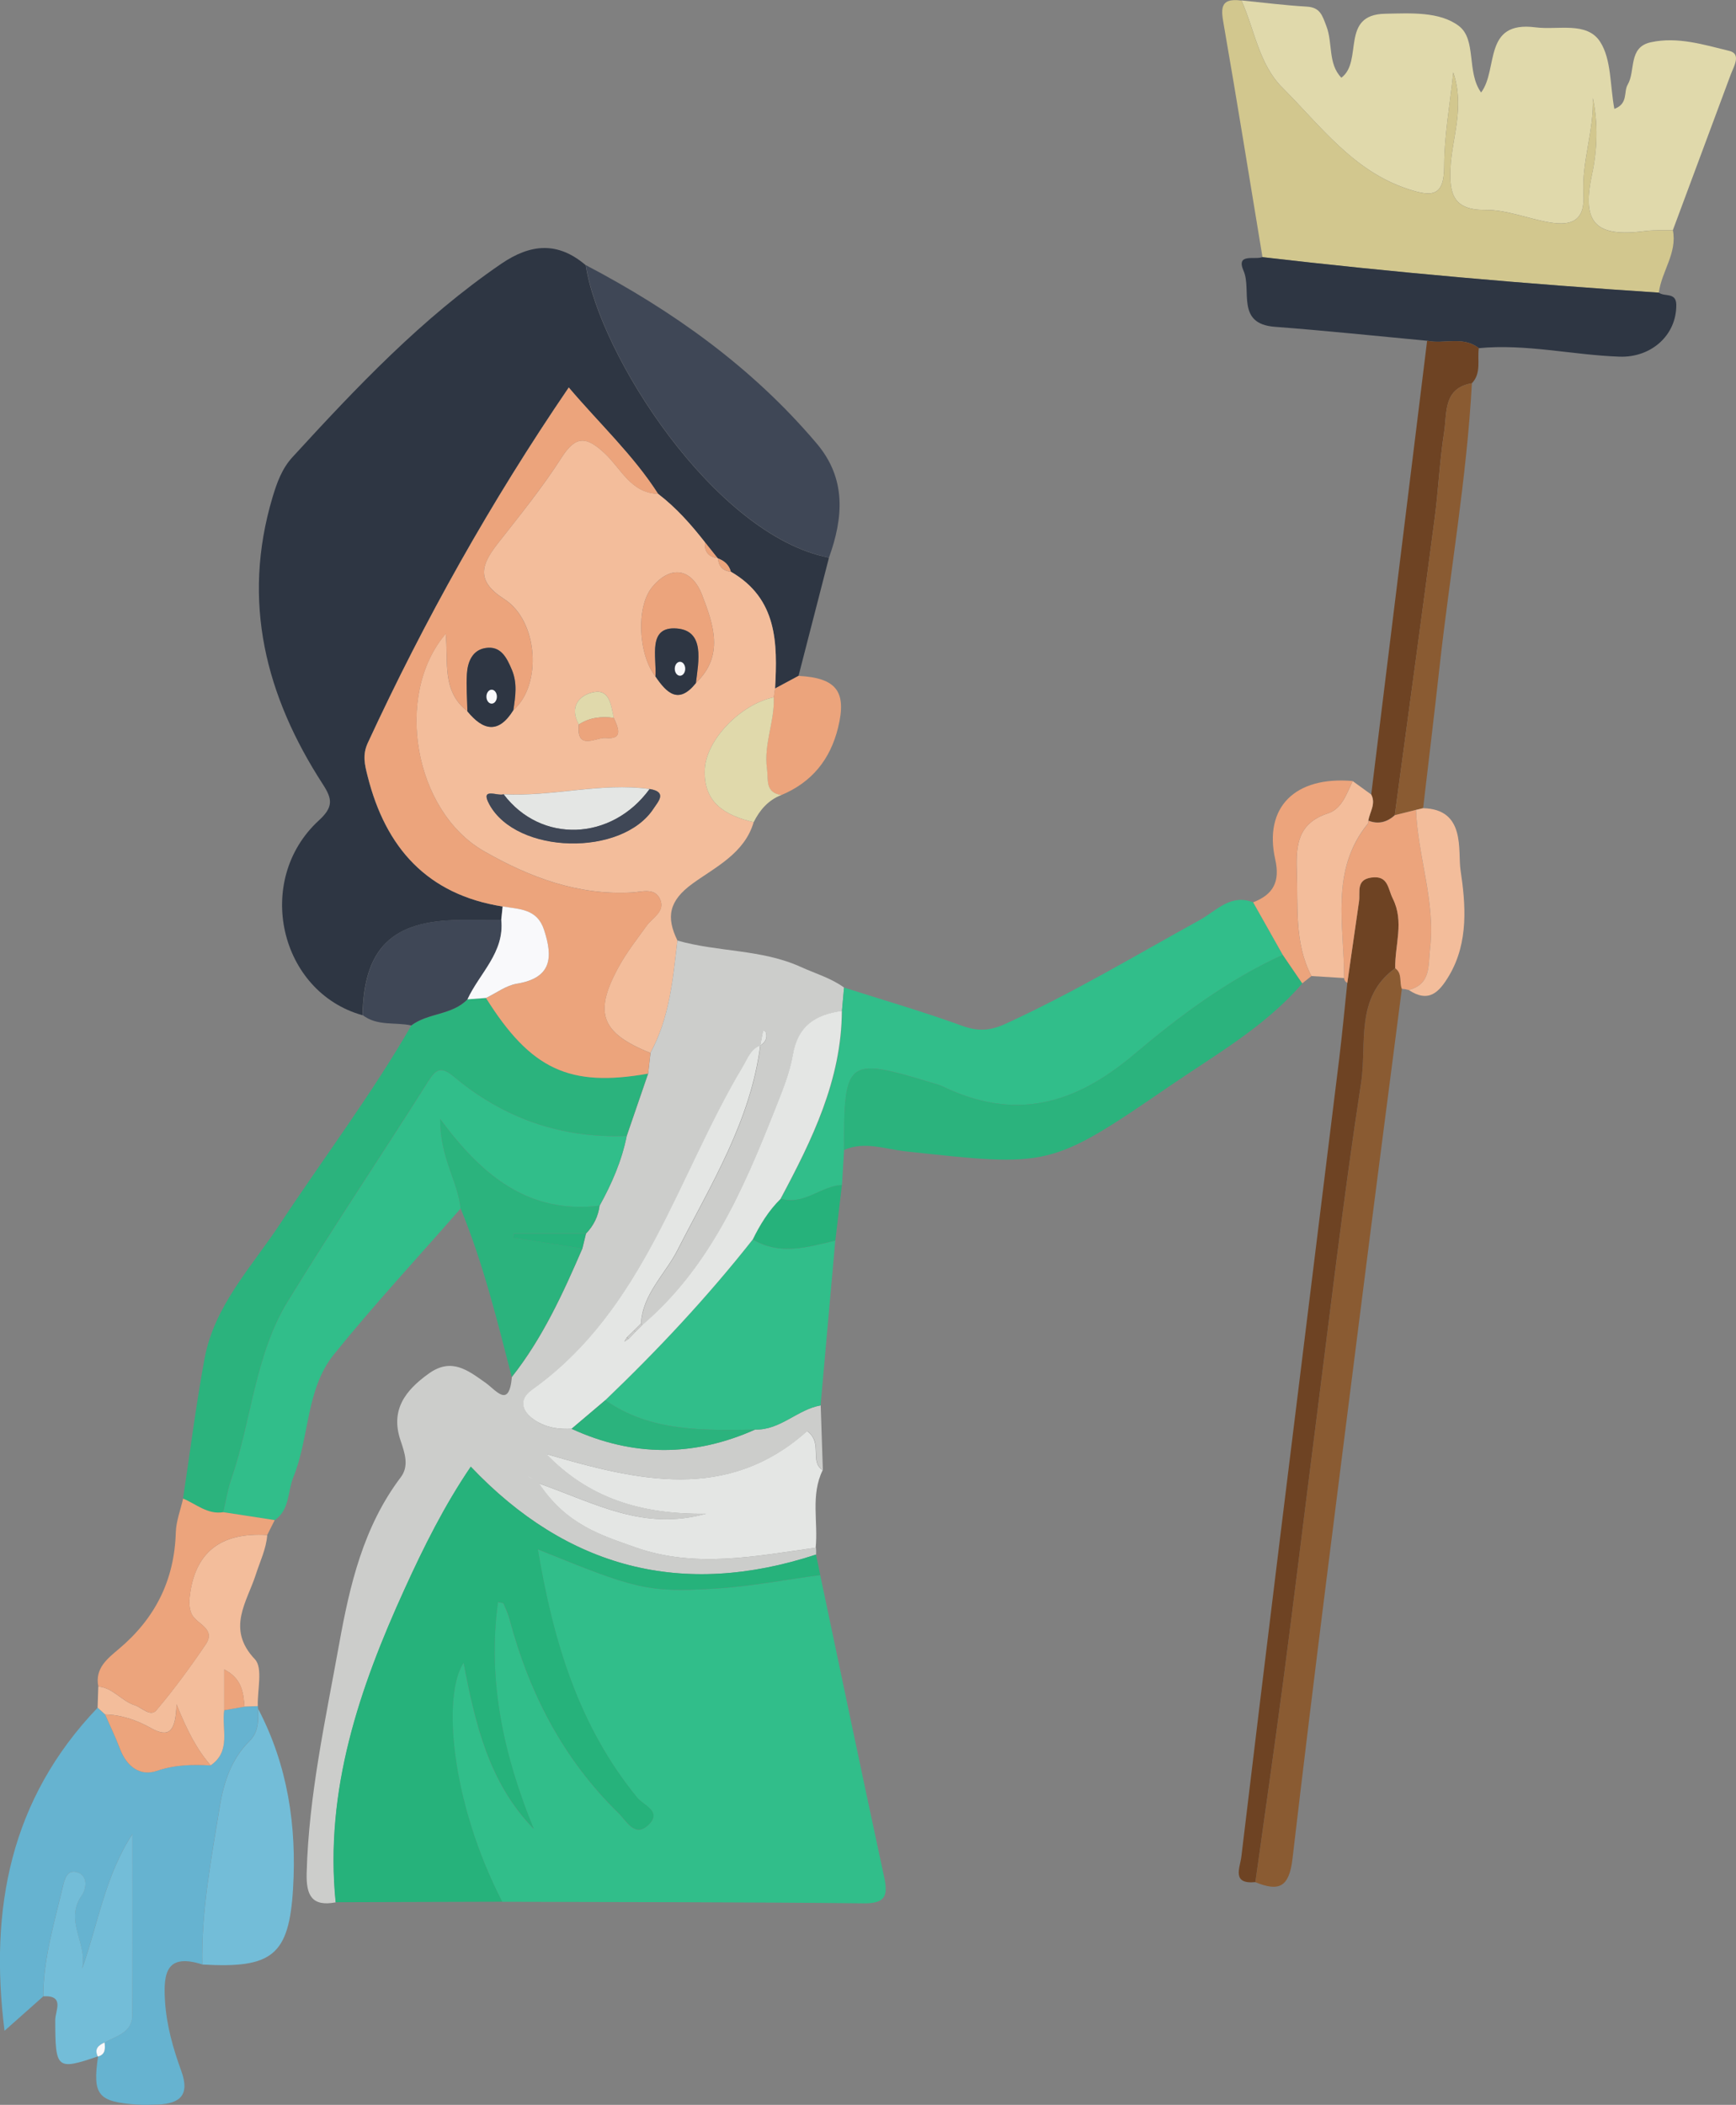 <svg width="151" height="183" viewBox="0 0 151 183" fill="none" xmlns="http://www.w3.org/2000/svg">
<rect x="0" y="0" width="151" height="183" fill="#808080" stroke="none"/>
<g clip-path="url(#clip0_223_16597)">
<path d="M72.108 48.476C71.222 51.903 70.337 55.336 69.457 58.762C68.777 59.126 68.092 59.496 67.412 59.86C67.63 55.912 67.618 52.048 63.571 49.707C63.413 49.113 63.007 48.755 62.443 48.549L62.406 48.513C62.042 48.052 61.672 47.597 61.308 47.136C60.1 45.595 58.808 44.134 57.236 42.939C55.07 39.555 52.146 36.85 49.464 33.69C42.656 43.673 36.928 53.91 31.983 64.596C31.497 65.64 31.722 66.501 31.971 67.483C33.536 73.7 37.153 77.775 43.712 78.812C43.669 79.201 43.633 79.589 43.59 79.983C42.395 79.983 41.2 79.989 40.004 79.995C34.107 80.025 31.643 82.433 31.534 88.267C24.289 86.248 22.068 76.52 27.742 71.322C29.004 70.164 28.913 69.473 28.093 68.205C23.106 60.515 21 52.297 23.707 43.23C24.089 41.956 24.526 40.743 25.436 39.749C31.024 33.654 36.697 27.656 43.584 22.943C46.169 21.178 48.523 20.99 50.95 23.058C52.091 30.761 62.127 46.547 72.096 48.482L72.108 48.476Z" fill="#2E3643"/>
<path d="M71.344 136.944C73.188 145.689 75.015 154.441 76.902 163.18C77.254 164.812 77.029 165.503 75.118 165.479C64.639 165.37 54.16 165.376 43.681 165.345C39.179 156.6 38.469 147.363 40.32 144.579C41.333 149.85 42.504 154.993 46.424 159.014C43.821 152.658 42.377 146.193 43.311 139.297C43.608 139.364 43.76 139.364 43.784 139.412C43.972 139.861 44.185 140.304 44.312 140.771C46.023 147.205 48.984 152.943 53.79 157.637C54.5 158.328 55.228 159.838 56.441 158.626C57.594 157.479 55.968 156.958 55.428 156.297C50.319 150.044 48.111 142.687 46.782 134.712C55.307 138.157 56.241 138.46 62.121 138.126C65.209 137.951 68.273 137.35 71.344 136.944Z" fill="#31BE8A"/>
<path d="M57.248 42.939C58.814 44.134 60.106 45.595 61.314 47.136C61.259 47.93 61.581 48.422 62.412 48.513L62.449 48.549C62.509 49.24 62.867 49.641 63.577 49.707C67.624 52.048 67.636 55.912 67.418 59.86C67.382 60.114 67.345 60.369 67.309 60.624C64.414 61.23 61.411 64.323 61.302 66.907C61.18 69.824 63.116 70.904 65.555 71.48C64.754 74.203 62.236 75.374 60.246 76.817C58.177 78.315 57.928 79.734 58.923 81.766C58.529 85.12 58.25 88.498 56.569 91.542C52.243 89.796 51.593 88.043 53.875 83.949C54.554 82.73 55.434 81.614 56.253 80.474C56.763 79.771 57.849 79.261 57.431 78.224C56.988 77.132 55.835 77.539 55.01 77.587C50.283 77.866 46.09 76.283 42.098 74.003C36.024 70.528 34.228 60.436 38.766 55.099C39.015 57.488 38.384 60.084 40.654 61.831C42.031 63.523 43.372 63.82 44.658 61.734C47.152 59.575 46.849 53.983 43.845 52.072C41.363 50.49 41.855 49.089 43.299 47.251C45.216 44.807 47.188 42.381 48.857 39.767C50.125 37.79 51.053 37.978 52.601 39.415C54.014 40.725 54.87 42.872 57.248 42.933V42.939ZM50.35 62.989C50.095 65.33 51.891 64.081 52.673 64.16C54.263 64.323 53.766 63.256 53.383 62.407C53.153 61.376 53.056 59.914 51.666 60.169C50.416 60.4 49.47 61.431 50.35 62.983V62.989ZM43.803 69.048C43.299 69.242 41.733 68.393 42.559 69.909C44.937 74.3 54.124 74.488 56.86 70.279C57.242 69.691 58.074 68.842 56.502 68.593C52.243 68.005 48.05 69.278 43.803 69.048ZM60.531 59.387C63.007 57.009 62.072 54.335 61.077 51.745C60.161 49.355 58.286 49.119 56.709 51.066C55.331 52.758 55.495 56.876 57.012 58.817C57.983 60.242 59.02 61.285 60.531 59.393V59.387Z" fill="#F3BD9B"/>
<path d="M56.569 91.549C58.244 88.504 58.529 85.126 58.923 81.772C62.449 82.785 66.235 82.512 69.663 84.07C70.925 84.647 72.278 85.029 73.419 85.86C73.358 86.539 73.298 87.224 73.237 87.903C70.968 88.213 69.414 89.189 68.977 91.7C68.692 93.356 68.019 94.963 67.394 96.54C64.651 103.429 61.727 110.216 55.883 115.201L55.762 115.08C55.914 112.496 57.861 110.804 58.948 108.682C61.866 102.962 65.306 97.456 66.144 90.9C66.581 90.627 66.781 90.251 66.611 89.735C66.587 89.668 66.459 89.632 66.386 89.584C66.302 90.02 66.223 90.457 66.138 90.894C65.294 91.215 65.046 92.009 64.633 92.701C58.893 102.307 56.096 113.819 46.309 120.811C44.998 121.751 45.435 122.879 46.806 123.65C47.728 124.171 48.705 124.274 49.725 124.226C55.04 126.664 60.361 126.67 65.689 124.286C67.873 124.359 69.36 122.54 71.386 122.188C71.447 124.068 71.514 125.942 71.574 127.822C70.391 127.064 71.623 125.451 70.221 124.426C63.268 130.624 55.471 128.738 47.534 126.415C51.175 130.181 55.623 131.673 61.435 131.607C55.956 133.117 51.879 130.733 46.903 128.975C49.306 132.595 52.346 133.481 55.234 134.512C60.452 136.38 65.725 135.294 70.974 134.56C70.992 134.76 70.998 134.96 70.986 135.161C59.348 138.975 49.342 136.355 40.957 127.519C38.657 130.903 36.867 134.493 35.211 138.132C31.273 146.775 28.233 155.654 29.204 165.394C27.11 165.788 26.625 164.763 26.674 162.859C26.85 156.115 28.306 149.559 29.495 142.96C30.423 137.817 31.601 132.747 34.859 128.435C35.599 127.458 35.211 126.336 34.847 125.257C33.937 122.6 35.235 120.89 37.31 119.41C39.282 118.003 40.708 119.149 42.195 120.193C43.166 120.872 44.276 122.503 44.525 119.72C47.194 116.341 48.966 112.472 50.659 108.554L50.975 107.256C51.63 106.571 52.036 105.77 52.158 104.83C53.22 102.914 54.087 100.925 54.518 98.766C55.137 96.958 55.756 95.151 56.381 93.344L56.581 91.549H56.569ZM46.127 128.471C46.212 128.52 46.29 128.562 46.375 128.611C46.29 128.568 46.199 128.526 46.114 128.483C46.036 128.435 45.957 128.386 45.884 128.338C45.963 128.38 46.048 128.429 46.127 128.471Z" fill="#CCCDCB"/>
<path d="M107.98 0.036C109.874 0.224 111.767 0.467 113.666 0.576C114.843 0.643 115.019 1.358 115.371 2.274C115.941 3.754 115.492 5.543 116.675 6.756C118.599 5.325 116.536 1.268 120.48 1.195C122.701 1.152 125.219 0.989 126.893 2.256C128.459 3.445 127.543 6.271 128.829 8.042C130.352 6.022 128.956 1.783 133.556 2.377C135.516 2.632 138.028 1.838 139.186 3.639C140.169 5.167 140.036 7.411 140.418 9.467C141.65 9.012 141.207 7.987 141.577 7.363C142.287 6.15 141.601 4.106 143.592 3.675C145.922 3.166 148.203 3.888 150.424 4.427C151.486 4.688 150.806 5.774 150.539 6.489C148.864 10.995 147.184 15.502 145.509 20.008C144.702 20.032 143.889 19.983 143.094 20.087C138.828 20.639 137.56 19.438 138.464 15.223C138.95 12.954 139.011 10.771 138.549 8.527C138.653 11.347 137.566 14.064 137.736 16.854C137.876 19.219 136.674 19.65 134.793 19.335C132.919 19.019 131.062 18.231 129.199 18.249C126.408 18.273 126.062 16.842 126.165 14.616C126.287 11.978 127.433 9.37 126.408 6.295C126.099 9.249 125.619 11.826 125.619 14.398C125.619 17.06 124.618 17.145 122.47 16.436C117.689 14.859 114.867 10.941 111.554 7.63C109.497 5.58 109.133 2.59 107.98 0.03V0.036Z" fill="#E0D9AB"/>
<path d="M29.192 165.388C28.221 155.648 31.255 146.769 35.199 138.126C36.855 134.494 38.645 130.897 40.945 127.513C49.33 136.349 59.336 138.975 70.974 135.155C71.101 135.749 71.222 136.343 71.35 136.938C68.274 137.344 65.209 137.944 62.127 138.12C56.241 138.46 55.307 138.157 46.788 134.706C48.123 142.681 50.325 150.038 55.434 156.291C55.974 156.952 57.594 157.467 56.448 158.619C55.234 159.832 54.506 158.322 53.796 157.631C48.99 152.943 46.029 147.205 44.318 140.765C44.197 140.298 43.985 139.855 43.791 139.406C43.766 139.358 43.621 139.358 43.317 139.291C42.383 146.187 43.833 152.652 46.43 159.008C42.51 154.987 41.339 149.844 40.326 144.573C38.475 147.357 39.185 156.594 43.687 165.339C38.858 165.351 34.028 165.37 29.198 165.382L29.192 165.388Z" fill="#26B27B"/>
<path d="M17.596 170.791C14.532 169.821 14.192 171.44 14.35 173.951C14.483 176.104 15.06 178.106 15.776 180.077C16.516 182.121 15.679 182.897 13.737 182.97C13.136 182.994 12.53 183.018 11.929 182.976C8.513 182.745 8.034 182.145 8.531 178.779L8.513 178.803C9.18 178.615 9.156 178.106 9.095 177.578C10.127 177.008 11.492 176.735 11.504 175.188C11.528 169.942 11.516 164.696 11.516 159.45C9.138 163.101 8.543 167.225 7.129 171.174C7.663 169.014 5.54 167.007 7.111 164.793C7.481 164.278 7.718 163.059 6.668 162.762C5.795 162.519 5.594 163.465 5.431 164.144C4.702 167.256 3.762 170.331 3.762 173.569C2.724 174.491 1.687 175.407 0.394 176.559C-0.934 165.982 0.874 156.436 8.489 148.473C8.707 148.667 8.919 148.867 9.138 149.061C9.575 150.056 10.048 151.038 10.43 152.051C11.001 153.573 12.166 154.465 13.64 153.962C15.224 153.422 16.741 153.398 18.324 153.489C20.139 152.239 19.253 150.329 19.501 148.691L21.261 148.382C21.649 148.37 22.038 148.352 22.426 148.339L22.444 148.558C22.462 149.571 22.517 150.553 21.692 151.372C20.12 152.931 19.453 154.962 19.113 157.055C18.373 161.603 17.505 166.146 17.59 170.785L17.596 170.791Z" fill="#66B3D0"/>
<path d="M54.506 98.76C54.075 100.919 53.208 102.908 52.146 104.824C46.133 105.552 42.025 102.374 38.287 97.274C38.257 100.634 39.816 102.696 40.065 105.073C36.376 109.294 32.553 113.406 29.04 117.761C26.589 120.799 26.935 124.941 25.515 128.429C25.005 129.684 25.218 131.255 23.895 132.165C22.402 131.934 20.916 131.71 19.423 131.479C19.653 130.503 19.805 129.502 20.133 128.562C21.898 123.45 22.159 117.827 25.048 113.127C28.985 106.705 33.197 100.446 37.219 94.072C37.917 92.974 38.336 92.658 39.477 93.611C43.809 97.243 48.833 98.99 54.512 98.766L54.506 98.76Z" fill="#31BE8A"/>
<path d="M107.98 0.036C109.133 2.596 109.497 5.58 111.554 7.636C114.873 10.941 117.694 14.865 122.47 16.442C124.618 17.151 125.625 17.067 125.619 14.404C125.619 11.832 126.098 9.255 126.408 6.301C127.427 9.376 126.286 11.984 126.165 14.622C126.062 16.848 126.408 18.279 129.199 18.255C131.061 18.237 132.918 19.025 134.793 19.341C136.674 19.656 137.875 19.226 137.736 16.86C137.572 14.064 138.652 11.353 138.549 8.533C139.01 10.777 138.949 12.961 138.464 15.229C137.56 19.444 138.828 20.651 143.094 20.093C143.889 19.99 144.702 20.032 145.509 20.014C145.903 22.003 144.52 23.598 144.289 25.448C132.773 24.696 121.28 23.695 109.813 22.361C108.702 15.659 107.628 8.946 106.463 2.256C106.22 0.873 106.008 -0.218 107.98 0.049V0.036Z" fill="#D2C78E"/>
<path d="M73.231 87.903C73.291 87.224 73.352 86.539 73.413 85.86C76.847 86.957 80.312 87.958 83.697 89.189C85.05 89.68 86.124 89.62 87.405 89.038C93.254 86.369 98.757 83.076 104.376 79.977C105.796 79.194 107.046 77.672 109.006 78.454C109.861 79.977 110.723 81.499 111.578 83.015C106.779 85.199 102.537 88.377 98.612 91.694C93.369 96.121 88.2 97.437 82.004 94.454C81.737 94.326 81.434 94.247 81.149 94.162C73.637 91.876 73.407 92.052 73.419 99.979C73.358 100.991 73.297 102.01 73.237 103.023C71.398 103.114 69.918 104.818 67.921 104.218C70.652 99.093 73.212 93.908 73.243 87.903H73.231Z" fill="#31BE8A"/>
<path d="M54.506 98.76C48.826 98.984 43.802 97.237 39.47 93.604C38.329 92.652 37.911 92.962 37.213 94.065C33.184 100.439 28.979 106.698 25.041 113.121C22.159 117.821 21.892 123.449 20.126 128.556C19.799 129.496 19.647 130.503 19.416 131.473C18.039 131.698 17.056 130.764 15.921 130.291C16.534 126.233 17.044 122.164 17.79 118.131C18.64 113.515 21.886 110.155 24.355 106.413C28.154 100.658 32.328 95.145 35.775 89.159C37.237 88.049 39.324 88.273 40.659 86.885C41.193 86.842 41.733 86.806 42.267 86.763C46.175 92.98 49.536 94.55 56.362 93.338C55.743 95.145 55.125 96.952 54.5 98.76H54.506Z" fill="#2BB37D"/>
<path d="M72.108 48.476C62.139 46.541 52.103 30.761 50.962 23.052C58.565 27.043 65.446 31.956 71.034 38.554C73.631 41.617 73.358 44.995 72.108 48.476Z" fill="#3F4756"/>
<path d="M109.813 22.355C121.275 23.689 132.773 24.69 144.289 25.442C144.775 25.824 145.794 25.381 145.806 26.491C145.836 29.166 143.597 31.113 140.855 31.009C136.771 30.864 132.742 29.875 128.629 30.27C127.251 29.184 125.613 29.942 124.132 29.627C119.721 29.214 115.31 28.747 110.893 28.414C107.471 28.159 108.903 25.224 108.168 23.55C107.483 21.979 109.133 22.616 109.807 22.355H109.813Z" fill="#2E3643"/>
<path d="M73.413 99.979C73.401 92.052 73.631 91.882 81.143 94.162C81.434 94.247 81.732 94.326 81.999 94.454C88.194 97.437 93.364 96.121 98.606 91.694C102.538 88.377 106.779 85.192 111.573 83.015C112.137 83.846 112.701 84.671 113.271 85.502C110.019 89.28 105.693 91.712 101.67 94.472C91.306 101.574 91.246 101.452 78.765 100.1C77.011 99.912 75.209 99.196 73.413 99.979Z" fill="#2BB37D"/>
<path d="M121.936 85.963C120.716 95.43 119.479 104.891 118.283 114.364C116.293 130.109 114.266 145.847 112.422 161.609C112.125 164.126 111.214 164.46 109.194 163.641C110.007 157.807 110.85 151.978 111.621 146.138C112.543 139.103 113.393 132.061 114.297 125.026C115.62 114.722 116.815 104.4 118.392 94.132C118.914 90.754 117.822 86.721 121.36 84.18C121.997 84.635 121.705 85.387 121.936 85.969V85.963Z" fill="#8A5B32"/>
<path d="M71.38 122.188C69.354 122.54 67.867 124.353 65.683 124.286C61.162 124.347 56.618 124.505 52.649 121.739C57.23 117.36 61.551 112.745 65.477 107.766C67.849 109.179 70.252 108.433 72.654 107.863C72.23 112.642 71.799 117.415 71.374 122.194L71.38 122.188Z" fill="#31BE8A"/>
<path d="M121.359 84.174C117.822 86.715 118.914 90.748 118.392 94.126C116.815 104.388 115.619 114.716 114.297 125.02C113.393 132.055 112.549 139.097 111.621 146.132C110.85 151.972 110.007 157.801 109.194 163.635C107.113 163.835 107.853 162.404 107.974 161.433C109.072 152.257 110.189 143.081 111.317 133.905C113.035 119.95 114.77 105.995 116.487 92.04C116.754 89.844 116.96 87.643 117.191 85.441C117.531 83.082 117.871 80.723 118.21 78.364C118.332 77.545 117.919 76.465 119.302 76.283C120.759 76.095 120.71 77.248 121.147 78.115C122.16 80.135 121.311 82.154 121.359 84.168V84.174Z" fill="#6E4323"/>
<path d="M70.955 134.56C65.707 135.294 60.44 136.38 55.216 134.512C52.328 133.481 49.294 132.595 46.885 128.975C51.86 130.733 55.938 133.117 61.417 131.607C55.604 131.679 51.156 130.181 47.516 126.415C55.452 128.738 63.249 130.624 70.203 124.426C71.604 125.445 70.379 127.064 71.556 127.822C70.494 129.993 71.174 132.316 70.949 134.56H70.955Z" fill="#E4E6E4"/>
<path d="M17.596 170.792C17.505 166.146 18.379 161.609 19.119 157.061C19.459 154.962 20.127 152.931 21.698 151.378C22.523 150.559 22.475 149.571 22.451 148.564C25.029 153.476 25.818 158.759 25.49 164.211C25.139 170.015 23.67 171.149 17.602 170.798L17.596 170.792Z" fill="#73BDD8"/>
<path d="M40.065 105.073C39.816 102.696 38.257 100.634 38.287 97.274C42.019 102.374 46.133 105.552 52.146 104.824C52.024 105.764 51.618 106.571 50.962 107.25H44.688C44.664 107.372 44.646 107.487 44.622 107.608C46.63 107.924 48.639 108.233 50.647 108.548C48.954 112.466 47.182 116.329 44.513 119.714C43.238 114.771 42.019 109.81 40.065 105.067V105.073Z" fill="#2BB37D"/>
<path d="M124.133 29.627C125.619 29.942 127.257 29.184 128.629 30.27C128.483 31.301 128.871 32.429 128.028 33.32C125.51 33.751 125.874 35.904 125.613 37.566C125.225 40.034 125.116 42.545 124.794 45.025C123.659 53.643 122.482 62.255 121.317 70.874C120.638 71.474 119.879 71.68 119.018 71.335C119.145 70.588 119.697 69.885 119.272 69.072C120.892 55.924 122.513 42.775 124.133 29.627Z" fill="#6E4323"/>
<path d="M3.768 173.569C3.768 170.331 4.702 167.256 5.437 164.144C5.594 163.471 5.795 162.519 6.674 162.762C7.724 163.059 7.488 164.272 7.117 164.793C5.546 167.001 7.67 169.015 7.136 171.174C8.543 167.225 9.138 163.101 11.523 159.45C11.523 164.696 11.535 169.942 11.51 175.189C11.504 176.729 10.133 177.008 9.102 177.578C8.562 177.821 8.185 178.148 8.519 178.803L8.537 178.779C4.915 180.01 4.812 179.901 4.806 175.613C4.806 174.831 5.655 173.46 3.774 173.563L3.768 173.569Z" fill="#73BDD8"/>
<path d="M22.426 148.333C22.038 148.346 21.649 148.364 21.261 148.376C21.182 147.127 21.018 145.92 19.502 145.143V148.685C19.259 150.323 20.139 152.233 18.325 153.483C17.153 152.136 16.322 150.571 15.351 148.17C15.285 150.547 14.702 151.123 13.124 150.238C11.917 149.559 10.576 149.086 9.138 149.055C8.92 148.861 8.707 148.661 8.489 148.467C8.507 147.854 8.531 147.248 8.549 146.635C9.83 146.732 10.57 147.891 11.711 148.255C12.342 148.455 13.076 149.31 13.604 148.691C15.139 146.872 16.553 144.943 17.888 142.972C18.828 141.577 17.081 141.213 16.668 140.322C16.474 139.897 16.437 139.351 16.492 138.878C16.923 134.985 19.156 133.208 23.245 133.456C23.154 134.669 22.62 135.743 22.256 136.877C21.492 139.273 19.653 141.602 22.171 144.258C22.887 145.016 22.372 146.945 22.426 148.333Z" fill="#F3BD9B"/>
<path d="M23.252 133.456C19.162 133.202 16.929 134.979 16.498 138.878C16.444 139.351 16.48 139.903 16.674 140.322C17.081 141.213 18.834 141.577 17.894 142.972C16.565 144.949 15.145 146.878 13.61 148.691C13.088 149.31 12.354 148.455 11.717 148.255C10.576 147.891 9.836 146.732 8.556 146.635C8.222 145.046 9.381 144.173 10.334 143.366C13.507 140.698 15.169 137.38 15.291 133.232C15.321 132.25 15.703 131.273 15.928 130.291C17.069 130.764 18.052 131.698 19.423 131.473C20.916 131.704 22.402 131.928 23.895 132.159C23.682 132.589 23.464 133.02 23.245 133.45L23.252 133.456Z" fill="#ECA47C"/>
<path d="M121.317 70.874C122.476 62.255 123.659 53.643 124.794 45.025C125.121 42.545 125.231 40.034 125.613 37.566C125.874 35.904 125.51 33.751 128.028 33.32C127.579 41.623 126.116 49.81 125.206 58.059C124.757 62.128 124.26 66.198 123.786 70.261C123.58 70.31 123.374 70.358 123.174 70.407C122.555 70.558 121.936 70.716 121.323 70.868L121.317 70.874Z" fill="#8A5B32"/>
<path d="M40.66 86.885C39.325 88.267 37.237 88.049 35.775 89.153C34.367 88.85 32.808 89.232 31.546 88.255C31.655 82.421 34.119 80.013 40.016 79.983C41.212 79.977 42.407 79.977 43.602 79.971C43.9 82.815 41.715 84.61 40.66 86.885Z" fill="#3F4756"/>
<path d="M121.317 70.874C121.936 70.722 122.555 70.564 123.168 70.413C123.319 74.464 124.867 78.364 124.387 82.488C124.217 83.955 124.49 85.569 122.525 86.072C122.33 86.017 122.136 85.981 121.936 85.969C121.705 85.387 121.997 84.635 121.36 84.18C121.317 82.166 122.16 80.147 121.147 78.127C120.71 77.26 120.759 76.101 119.303 76.296C117.919 76.477 118.326 77.557 118.21 78.376C117.865 80.735 117.531 83.094 117.191 85.453C117.021 85.368 116.93 85.235 116.912 85.053C116.936 80.48 115.662 75.713 118.963 71.644C119.017 71.577 118.999 71.45 119.017 71.353C119.885 71.698 120.644 71.492 121.317 70.892V70.874Z" fill="#ECA47C"/>
<path d="M119.017 71.335C118.999 71.431 119.017 71.559 118.963 71.626C115.662 75.695 116.93 80.462 116.912 85.035C115.965 84.974 115.019 84.92 114.072 84.859C112.561 81.96 112.919 78.819 112.798 75.719C112.713 73.433 112.913 71.559 115.51 70.716C116.724 70.322 117.136 68.999 117.658 67.908C118.198 68.296 118.732 68.684 119.272 69.078C119.697 69.891 119.145 70.588 119.017 71.341V71.335Z" fill="#F3BD9B"/>
<path d="M67.302 60.624C67.339 60.369 67.375 60.114 67.412 59.86C68.091 59.496 68.777 59.126 69.457 58.762C72.763 58.938 73.668 60.127 72.897 63.262C72.217 66.04 70.609 68.017 67.958 69.127C66.52 68.909 66.841 67.799 66.708 66.834C66.411 64.706 67.388 62.722 67.296 60.63L67.302 60.624Z" fill="#ECA47C"/>
<path d="M117.658 67.908C117.136 68.999 116.724 70.322 115.51 70.716C112.913 71.559 112.713 73.439 112.798 75.719C112.913 78.818 112.561 81.96 114.072 84.859C113.805 85.071 113.538 85.284 113.271 85.496C112.707 84.671 112.143 83.84 111.572 83.009C110.711 81.487 109.855 79.965 109 78.448C110.747 77.775 111.36 76.659 110.923 74.725C109.904 70.176 112.646 67.471 117.652 67.902L117.658 67.908Z" fill="#ECA47C"/>
<path d="M67.303 60.624C67.394 62.716 66.417 64.7 66.714 66.828C66.848 67.793 66.526 68.903 67.964 69.121C66.823 69.564 66.089 70.419 65.555 71.48C63.116 70.904 61.18 69.824 61.302 66.907C61.411 64.324 64.415 61.23 67.309 60.624H67.303Z" fill="#E0D9AB"/>
<path d="M122.524 86.072C124.49 85.569 124.217 83.955 124.387 82.488C124.873 78.364 123.319 74.464 123.168 70.413C123.374 70.364 123.58 70.316 123.78 70.267C127.53 70.346 126.79 73.979 127.039 75.641C127.476 78.558 127.773 81.893 126.05 84.811C125.17 86.296 124.266 87.224 122.524 86.066V86.072Z" fill="#F3BD9B"/>
<path d="M72.66 107.857C70.258 108.427 67.855 109.173 65.482 107.76C66.114 106.456 66.866 105.237 67.916 104.218C69.912 104.818 71.392 103.114 73.231 103.023C73.043 104.636 72.849 106.25 72.66 107.857Z" fill="#26B27B"/>
<path d="M56.369 93.344C49.536 94.551 46.175 92.986 42.273 86.769C43.165 86.345 44.015 85.684 44.949 85.532C48.007 85.029 48.111 83.234 47.316 80.832C46.715 79 45.156 79.055 43.724 78.812C37.164 77.775 33.548 73.706 31.983 67.483C31.734 66.501 31.515 65.64 31.995 64.596C36.94 53.91 42.662 43.679 49.476 33.69C52.158 36.85 55.082 39.561 57.248 42.939C54.87 42.884 54.014 40.737 52.601 39.421C51.053 37.984 50.125 37.796 48.857 39.773C47.182 42.381 45.216 44.813 43.299 47.257C41.855 49.101 41.363 50.502 43.845 52.079C46.842 53.989 47.152 59.581 44.658 61.74C44.834 60.563 45.022 59.393 44.525 58.228C44.076 57.173 43.566 56.118 42.225 56.342C41.09 56.53 40.684 57.543 40.617 58.58C40.55 59.66 40.635 60.751 40.66 61.837C38.39 60.09 39.021 57.495 38.772 55.105C34.234 60.442 36.03 70.534 42.104 74.009C46.09 76.289 50.289 77.872 55.016 77.593C55.847 77.545 56.994 77.132 57.437 78.23C57.861 79.273 56.769 79.777 56.259 80.48C55.434 81.62 54.56 82.736 53.881 83.955C51.599 88.049 52.249 89.802 56.575 91.549C56.508 92.149 56.441 92.749 56.375 93.344H56.369Z" fill="#ECA47C"/>
<path d="M43.724 78.806C45.162 79.055 46.715 78.994 47.316 80.826C48.111 83.234 48.008 85.023 44.95 85.526C44.015 85.678 43.166 86.339 42.274 86.763C41.734 86.806 41.2 86.842 40.66 86.885C41.709 84.61 43.894 82.815 43.602 79.971C43.645 79.583 43.681 79.195 43.724 78.8V78.806Z" fill="#F9F9FB"/>
<path d="M63.571 49.701C62.867 49.635 62.509 49.234 62.442 48.543C63.007 48.749 63.413 49.107 63.571 49.701Z" fill="#ECA47C"/>
<path d="M62.412 48.513C61.581 48.428 61.259 47.93 61.314 47.136C61.678 47.597 62.048 48.052 62.412 48.513Z" fill="#ECA47C"/>
<path d="M57.012 58.817C55.495 56.882 55.337 52.758 56.708 51.066C58.286 49.125 60.161 49.355 61.077 51.745C62.072 54.329 63.001 57.009 60.531 59.387C60.755 57.495 61.326 54.856 58.899 54.644C56.278 54.414 57.133 57.143 57.012 58.817Z" fill="#ECA47C"/>
<path d="M43.803 69.054C48.05 69.285 52.243 68.011 56.502 68.599C53.202 73.136 47.049 73.354 43.803 69.054Z" fill="#E4E6E4"/>
<path d="M40.654 61.837C40.635 60.751 40.544 59.66 40.611 58.58C40.678 57.543 41.084 56.524 42.219 56.342C43.56 56.124 44.076 57.173 44.519 58.228C45.016 59.393 44.828 60.563 44.652 61.74C43.366 63.82 42.025 63.529 40.647 61.837H40.654Z" fill="#2E3643"/>
<path d="M43.803 69.054C47.049 73.354 53.196 73.136 56.502 68.599C58.074 68.854 57.236 69.703 56.854 70.291C54.118 74.5 44.931 74.312 42.553 69.921C41.734 68.405 43.299 69.254 43.797 69.06L43.803 69.054Z" fill="#3F4756"/>
<path d="M57.012 58.817C57.133 57.143 56.278 54.414 58.899 54.644C61.326 54.856 60.755 57.501 60.531 59.387C59.014 61.285 57.983 60.242 57.012 58.811V58.817Z" fill="#2E3643"/>
<path d="M50.35 62.989C49.47 61.437 50.416 60.4 51.666 60.175C53.056 59.92 53.153 61.382 53.389 62.413C52.316 62.267 51.284 62.377 50.35 62.989Z" fill="#E0D9AB"/>
<path d="M50.35 62.989C51.284 62.377 52.309 62.268 53.389 62.413C53.766 63.262 54.269 64.323 52.68 64.166C51.897 64.087 50.095 65.336 50.356 62.995L50.35 62.989Z" fill="#ECA47C"/>
<path d="M67.909 104.218C66.866 105.237 66.113 106.462 65.476 107.76C61.55 112.739 57.23 117.354 52.649 121.733C51.672 122.564 50.689 123.395 49.712 124.22C48.693 124.268 47.722 124.165 46.794 123.643C45.423 122.873 44.98 121.739 46.296 120.805C56.084 113.812 58.881 102.295 64.621 92.695C65.033 92.009 65.282 91.209 66.126 90.887C65.288 97.45 61.848 102.956 58.929 108.676C57.849 110.798 55.895 112.49 55.75 115.08C55.55 115.28 55.349 115.48 55.149 115.674C54.943 115.874 54.736 116.069 54.536 116.269C54.457 116.39 54.385 116.517 54.306 116.639C54.427 116.56 54.554 116.487 54.676 116.408C54.876 116.202 55.07 115.996 55.27 115.79C55.471 115.589 55.671 115.389 55.871 115.189C61.714 110.21 64.645 103.423 67.382 96.528C68.007 94.951 68.68 93.344 68.965 91.688C69.396 89.177 70.949 88.201 73.225 87.891C73.194 93.895 70.64 99.081 67.903 104.206L67.909 104.218Z" fill="#E4E6E4"/>
<path d="M49.719 124.226C50.696 123.395 51.679 122.564 52.656 121.739C56.624 124.505 61.162 124.353 65.689 124.286C60.355 126.67 55.034 126.664 49.725 124.226H49.719Z" fill="#2BB37D"/>
<path d="M50.647 108.554C48.638 108.239 46.63 107.93 44.622 107.614C44.646 107.493 44.664 107.378 44.688 107.256H50.962C50.859 107.687 50.756 108.124 50.647 108.554Z" fill="#26B27B"/>
<path d="M66.131 90.887C66.216 90.451 66.295 90.014 66.38 89.577C66.459 89.626 66.586 89.662 66.605 89.729C66.775 90.239 66.568 90.615 66.137 90.894L66.131 90.887Z" fill="#E4E6E4"/>
<path d="M46.121 128.465L45.878 128.332C45.957 128.38 46.036 128.429 46.108 128.477L46.121 128.465Z" fill="#E4E6E4"/>
<path d="M46.114 128.477C46.199 128.52 46.29 128.562 46.375 128.605C46.29 128.556 46.211 128.514 46.126 128.465L46.114 128.477Z" fill="#E4E6E4"/>
<path d="M9.144 149.061C10.582 149.092 11.923 149.565 13.13 150.244C14.708 151.129 15.291 150.553 15.357 148.176C16.328 150.577 17.159 152.142 18.331 153.489C16.747 153.404 15.23 153.422 13.646 153.962C12.172 154.465 11.013 153.573 10.437 152.051C10.054 151.038 9.575 150.056 9.144 149.061Z" fill="#ECA47C"/>
<path d="M19.508 148.691V145.149C21.025 145.92 21.183 147.127 21.267 148.382C20.685 148.485 20.096 148.588 19.508 148.691Z" fill="#ECA47C"/>
<path d="M8.513 178.803C8.179 178.142 8.556 177.821 9.096 177.578C9.156 178.112 9.181 178.621 8.513 178.803Z" fill="#F9F9FB"/>
<path d="M54.682 116.414C54.56 116.493 54.433 116.566 54.312 116.645C54.39 116.523 54.463 116.396 54.542 116.275L54.682 116.414Z" fill="#CCCDCB"/>
<path d="M55.277 115.796C55.076 116.002 54.876 116.208 54.682 116.408C54.682 116.408 54.542 116.275 54.542 116.269C54.749 116.069 54.949 115.868 55.161 115.674L55.277 115.79V115.796Z" fill="#CCCDCB"/>
<path d="M55.877 115.195C55.677 115.395 55.477 115.596 55.276 115.796L55.161 115.68C55.361 115.48 55.562 115.28 55.762 115.08L55.877 115.195Z" fill="#CCCDCB"/>
<path d="M42.765 61.176C43.017 61.176 43.22 60.904 43.22 60.569C43.22 60.234 43.017 59.963 42.765 59.963C42.514 59.963 42.31 60.234 42.31 60.569C42.31 60.904 42.514 61.176 42.765 61.176Z" fill="#F9F9FB"/>
<path d="M59.148 58.75C59.399 58.75 59.602 58.478 59.602 58.144C59.602 57.809 59.399 57.537 59.148 57.537C58.896 57.537 58.692 57.809 58.692 58.144C58.692 58.478 58.896 58.75 59.148 58.75Z" fill="#F9F9FB"/>
</g>
<defs>
<clipPath id="clip0_223_16597">
<rect width="151" height="183" fill="white"/>
</clipPath>
</defs>
</svg>
